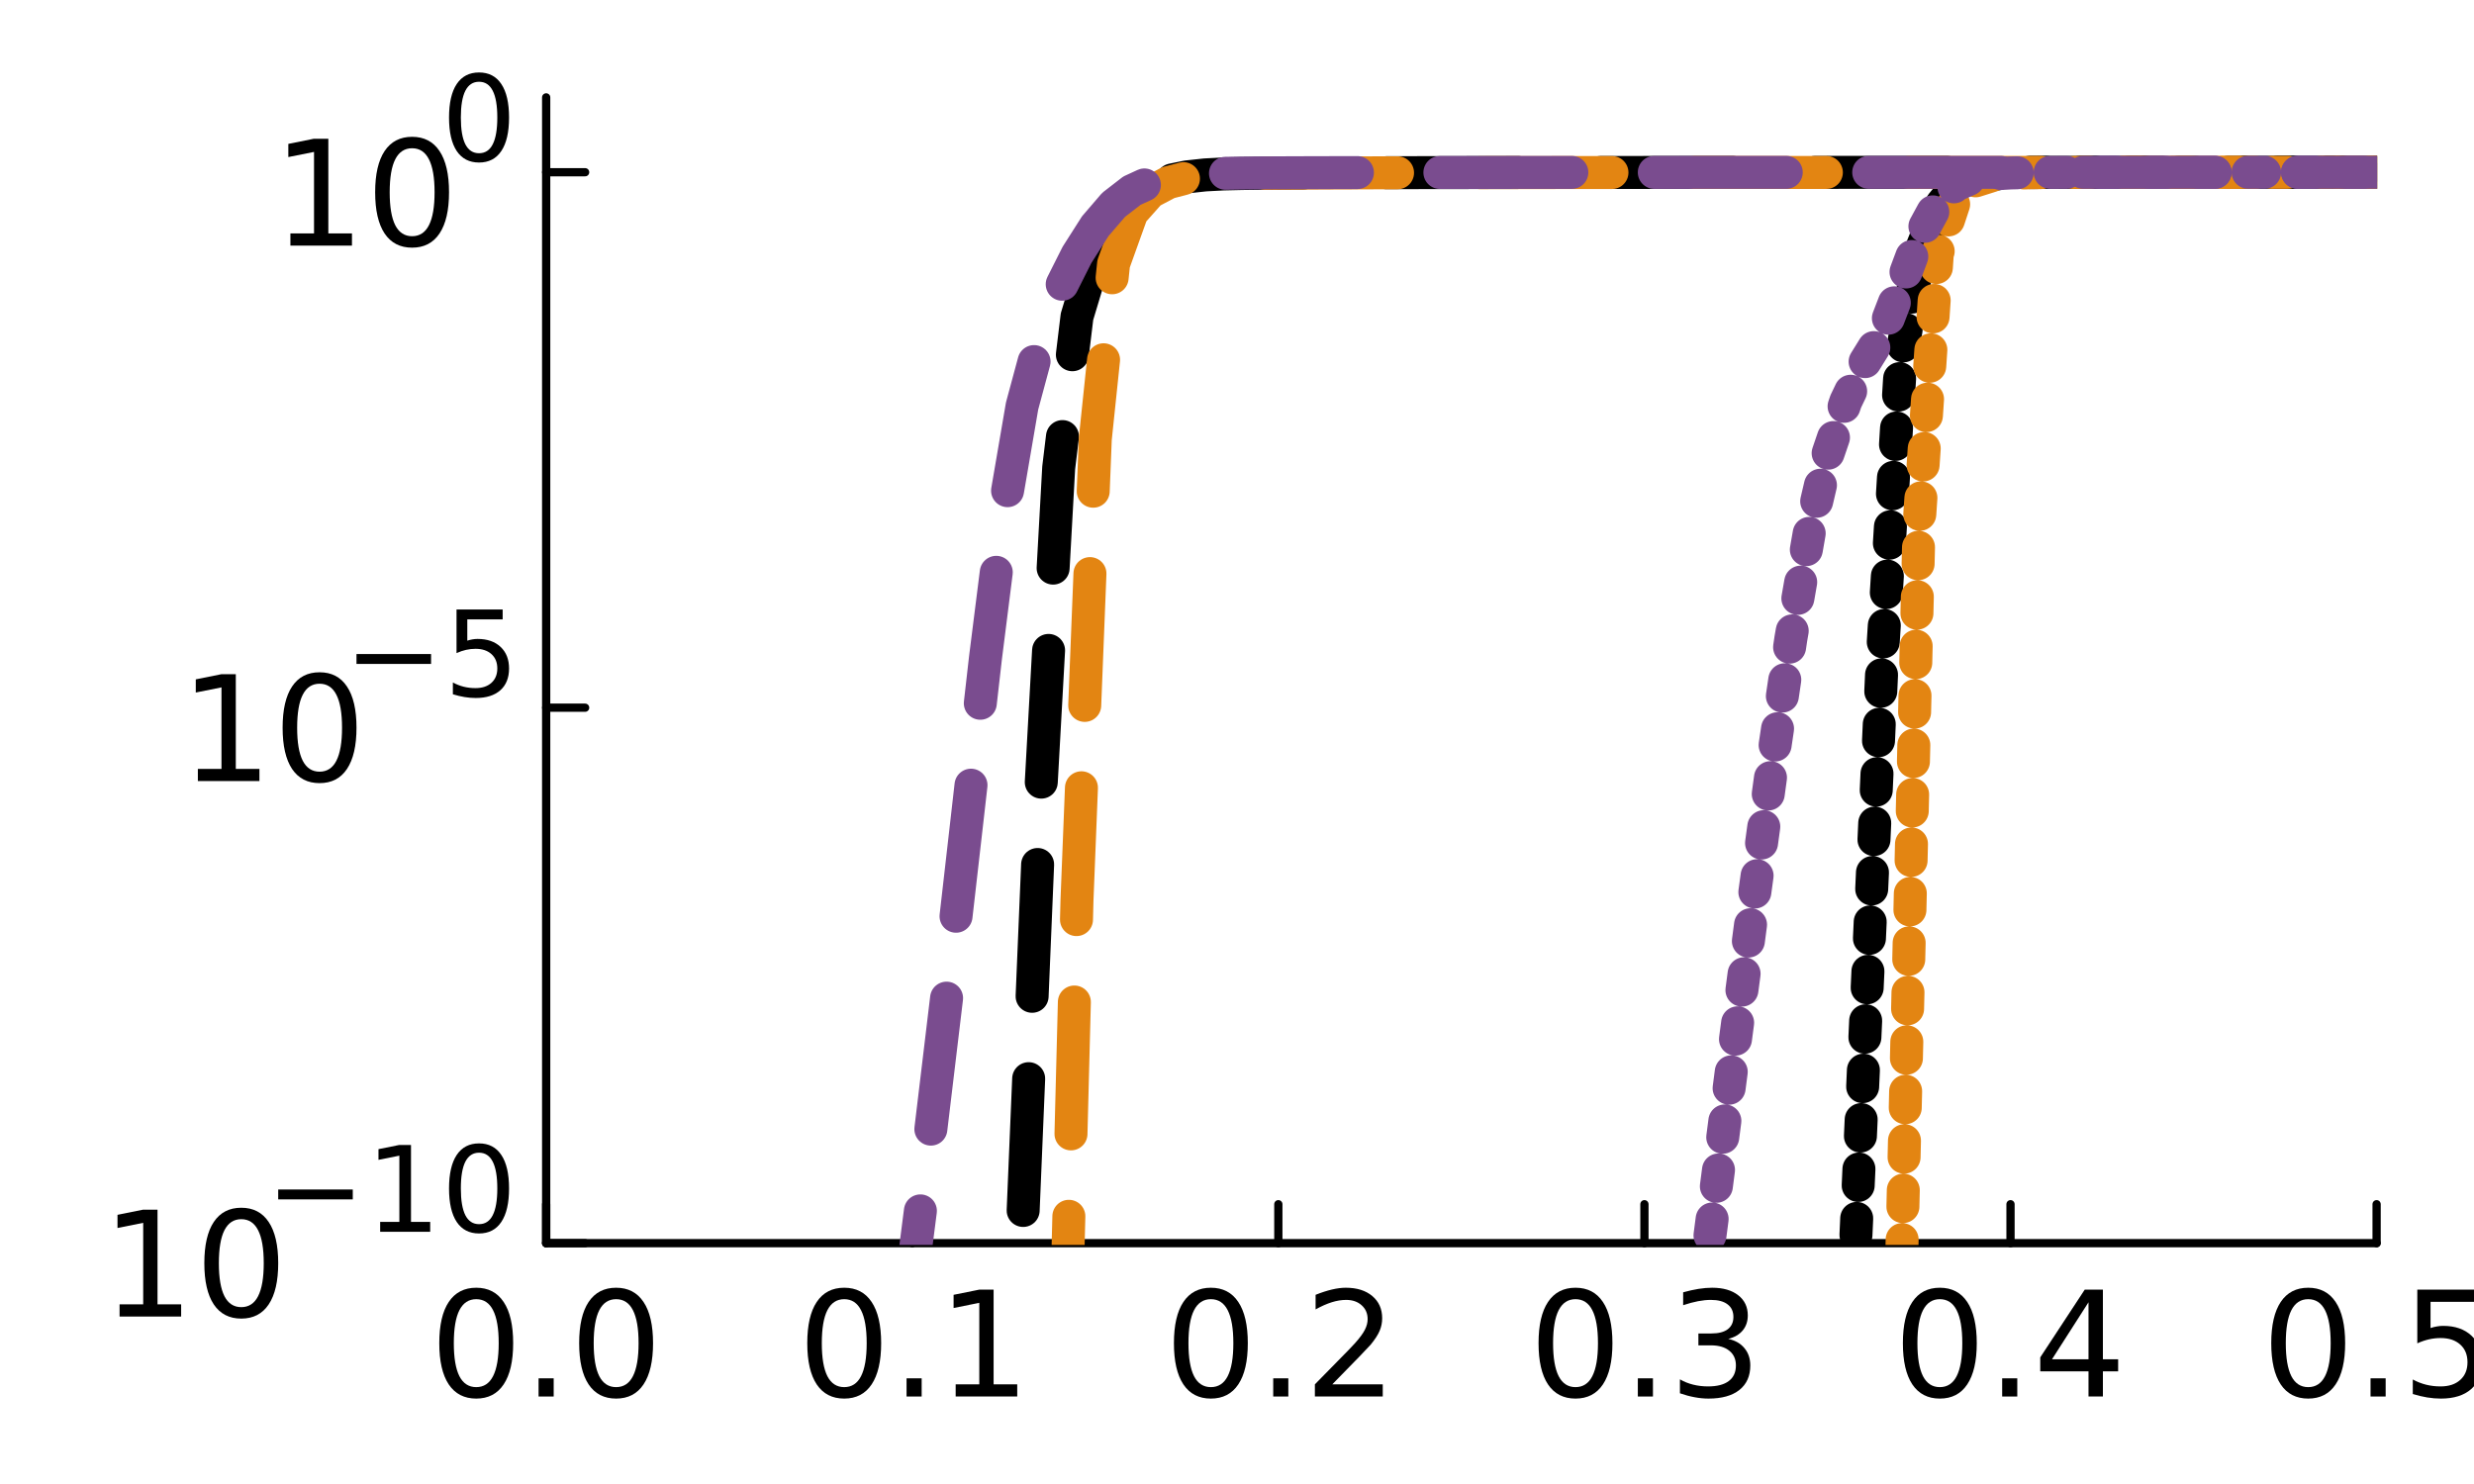 <?xml version="1.0" encoding="utf-8"?>
<svg xmlns="http://www.w3.org/2000/svg" xmlns:xlink="http://www.w3.org/1999/xlink" width="300" height="180" viewBox="0 0 1200 720">
<rect x="0" y="0" width="1200" height="720" fill="#333333" stroke="none"/>
<defs>
  <clipPath id="clip990">
    <rect x="0" y="0" width="1200" height="720"/>
  </clipPath>
</defs>
<path clip-path="url(#clip990)" d="
M0 720 L1200 720 L1200 0 L0 0  Z
  " fill="#ffffff" fill-rule="evenodd" fill-opacity="1"/>
<defs>
  <clipPath id="clip991">
    <rect x="240" y="0" width="841" height="720"/>
  </clipPath>
</defs>
<path clip-path="url(#clip990)" d="
M264.915 603.152 L1152.76 603.152 L1152.76 47.244 L264.915 47.244  Z
  " fill="#ffffff" fill-rule="evenodd" fill-opacity="1"/>
<defs>
  <clipPath id="clip992">
    <rect x="264" y="47" width="889" height="557"/>
  </clipPath>
</defs>
<polyline clip-path="url(#clip990)" style="stroke:#000000; stroke-linecap:round; stroke-linejoin:round; stroke-width:4; stroke-opacity:1; fill:none" points="
  264.915,603.152 1152.76,603.152 
  "/>
<polyline clip-path="url(#clip990)" style="stroke:#000000; stroke-linecap:round; stroke-linejoin:round; stroke-width:4; stroke-opacity:1; fill:none" points="
  264.915,603.152 264.915,584.254 
  "/>
<polyline clip-path="url(#clip990)" style="stroke:#000000; stroke-linecap:round; stroke-linejoin:round; stroke-width:4; stroke-opacity:1; fill:none" points="
  442.483,603.152 442.483,584.254 
  "/>
<polyline clip-path="url(#clip990)" style="stroke:#000000; stroke-linecap:round; stroke-linejoin:round; stroke-width:4; stroke-opacity:1; fill:none" points="
  620.051,603.152 620.051,584.254 
  "/>
<polyline clip-path="url(#clip990)" style="stroke:#000000; stroke-linecap:round; stroke-linejoin:round; stroke-width:4; stroke-opacity:1; fill:none" points="
  797.62,603.152 797.62,584.254 
  "/>
<polyline clip-path="url(#clip990)" style="stroke:#000000; stroke-linecap:round; stroke-linejoin:round; stroke-width:4; stroke-opacity:1; fill:none" points="
  975.188,603.152 975.188,584.254 
  "/>
<polyline clip-path="url(#clip990)" style="stroke:#000000; stroke-linecap:round; stroke-linejoin:round; stroke-width:4; stroke-opacity:1; fill:none" points="
  1152.76,603.152 1152.76,584.254 
  "/>
<path clip-path="url(#clip990)" d="M230.992 630.33 Q225.575 630.33 222.832 635.677 Q220.124 640.99 220.124 651.684 Q220.124 662.344 222.832 667.691 Q225.575 673.003 230.992 673.003 Q236.443 673.003 239.151 667.691 Q241.894 662.344 241.894 651.684 Q241.894 640.99 239.151 635.677 Q236.443 630.33 230.992 630.33 M230.992 624.774 Q239.707 624.774 244.29 631.684 Q248.908 638.559 248.908 651.684 Q248.908 664.774 244.29 671.684 Q239.707 678.559 230.992 678.559 Q222.276 678.559 217.658 671.684 Q213.075 664.774 213.075 651.684 Q213.075 638.559 217.658 631.684 Q222.276 624.774 230.992 624.774 Z" fill="#000000" fill-rule="evenodd" fill-opacity="1" /><path clip-path="url(#clip990)" d="M261.235 668.732 L268.561 668.732 L268.561 677.552 L261.235 677.552 L261.235 668.732 Z" fill="#000000" fill-rule="evenodd" fill-opacity="1" /><path clip-path="url(#clip990)" d="M298.839 630.33 Q293.422 630.33 290.679 635.677 Q287.971 640.99 287.971 651.684 Q287.971 662.344 290.679 667.691 Q293.422 673.003 298.839 673.003 Q304.29 673.003 306.998 667.691 Q309.741 662.344 309.741 651.684 Q309.741 640.99 306.998 635.677 Q304.29 630.33 298.839 630.33 M298.839 624.774 Q307.554 624.774 312.137 631.684 Q316.755 638.559 316.755 651.684 Q316.755 664.774 312.137 671.684 Q307.554 678.559 298.839 678.559 Q290.123 678.559 285.505 671.684 Q280.922 664.774 280.922 651.684 Q280.922 638.559 285.505 631.684 Q290.123 624.774 298.839 624.774 Z" fill="#000000" fill-rule="evenodd" fill-opacity="1" /><path clip-path="url(#clip990)" d="M409.48 630.33 Q404.063 630.33 401.32 635.677 Q398.612 640.99 398.612 651.684 Q398.612 662.344 401.32 667.691 Q404.063 673.003 409.48 673.003 Q414.931 673.003 417.64 667.691 Q420.383 662.344 420.383 651.684 Q420.383 640.99 417.64 635.677 Q414.931 630.33 409.48 630.33 M409.48 624.774 Q418.195 624.774 422.779 631.684 Q427.397 638.559 427.397 651.684 Q427.397 664.774 422.779 671.684 Q418.195 678.559 409.48 678.559 Q400.765 678.559 396.147 671.684 Q391.563 664.774 391.563 651.684 Q391.563 638.559 396.147 631.684 Q400.765 624.774 409.48 624.774 Z" fill="#000000" fill-rule="evenodd" fill-opacity="1" /><path clip-path="url(#clip990)" d="M439.723 668.732 L447.049 668.732 L447.049 677.552 L439.723 677.552 L439.723 668.732 Z" fill="#000000" fill-rule="evenodd" fill-opacity="1" /><path clip-path="url(#clip990)" d="M463.542 671.649 L475 671.649 L475 632.101 L462.535 634.601 L462.535 628.212 L474.931 625.712 L481.945 625.712 L481.945 671.649 L493.403 671.649 L493.403 677.552 L463.542 677.552 L463.542 671.649 Z" fill="#000000" fill-rule="evenodd" fill-opacity="1" /><path clip-path="url(#clip990)" d="M587.326 630.33 Q581.909 630.33 579.166 635.677 Q576.458 640.99 576.458 651.684 Q576.458 662.344 579.166 667.691 Q581.909 673.003 587.326 673.003 Q592.777 673.003 595.486 667.691 Q598.229 662.344 598.229 651.684 Q598.229 640.99 595.486 635.677 Q592.777 630.33 587.326 630.33 M587.326 624.774 Q596.041 624.774 600.624 631.684 Q605.243 638.559 605.243 651.684 Q605.243 664.774 600.624 671.684 Q596.041 678.559 587.326 678.559 Q578.611 678.559 573.993 671.684 Q569.409 664.774 569.409 651.684 Q569.409 638.559 573.993 631.684 Q578.611 624.774 587.326 624.774 Z" fill="#000000" fill-rule="evenodd" fill-opacity="1" /><path clip-path="url(#clip990)" d="M617.569 668.732 L624.895 668.732 L624.895 677.552 L617.569 677.552 L617.569 668.732 Z" fill="#000000" fill-rule="evenodd" fill-opacity="1" /><path clip-path="url(#clip990)" d="M646.215 671.649 L670.694 671.649 L670.694 677.552 L637.777 677.552 L637.777 671.649 Q641.77 667.517 648.645 660.573 Q655.555 653.594 657.326 651.58 Q660.694 647.795 662.013 645.191 Q663.367 642.552 663.367 640.017 Q663.367 635.885 660.451 633.281 Q657.569 630.677 652.916 630.677 Q649.617 630.677 645.937 631.823 Q642.291 632.969 638.124 635.295 L638.124 628.212 Q642.36 626.51 646.041 625.642 Q649.721 624.774 652.777 624.774 Q660.832 624.774 665.624 628.802 Q670.416 632.83 670.416 639.566 Q670.416 642.76 669.2 645.642 Q668.02 648.49 664.86 652.378 Q663.992 653.385 659.339 658.212 Q654.687 663.003 646.215 671.649 Z" fill="#000000" fill-rule="evenodd" fill-opacity="1" /><path clip-path="url(#clip990)" d="M764.182 630.33 Q758.766 630.33 756.023 635.677 Q753.314 640.99 753.314 651.684 Q753.314 662.344 756.023 667.691 Q758.766 673.003 764.182 673.003 Q769.634 673.003 772.342 667.691 Q775.085 662.344 775.085 651.684 Q775.085 640.99 772.342 635.677 Q769.634 630.33 764.182 630.33 M764.182 624.774 Q772.898 624.774 777.481 631.684 Q782.099 638.559 782.099 651.684 Q782.099 664.774 777.481 671.684 Q772.898 678.559 764.182 678.559 Q755.467 678.559 750.849 671.684 Q746.266 664.774 746.266 651.684 Q746.266 638.559 750.849 631.684 Q755.467 624.774 764.182 624.774 Z" fill="#000000" fill-rule="evenodd" fill-opacity="1" /><path clip-path="url(#clip990)" d="M794.425 668.732 L801.752 668.732 L801.752 677.552 L794.425 677.552 L794.425 668.732 Z" fill="#000000" fill-rule="evenodd" fill-opacity="1" /><path clip-path="url(#clip990)" d="M838.279 649.601 Q843.314 650.677 846.126 654.08 Q848.973 657.483 848.973 662.483 Q848.973 670.156 843.696 674.357 Q838.418 678.559 828.696 678.559 Q825.432 678.559 821.96 677.899 Q818.522 677.274 814.842 675.989 L814.842 669.219 Q817.758 670.92 821.231 671.788 Q824.703 672.656 828.487 672.656 Q835.085 672.656 838.522 670.052 Q841.994 667.448 841.994 662.483 Q841.994 657.899 838.765 655.33 Q835.571 652.726 829.842 652.726 L823.8 652.726 L823.8 646.962 L830.119 646.962 Q835.293 646.962 838.036 644.913 Q840.779 642.83 840.779 638.941 Q840.779 634.948 837.932 632.83 Q835.119 630.677 829.842 630.677 Q826.96 630.677 823.661 631.302 Q820.363 631.927 816.404 633.247 L816.404 626.997 Q820.397 625.885 823.869 625.33 Q827.376 624.774 830.467 624.774 Q838.453 624.774 843.105 628.42 Q847.758 632.031 847.758 638.212 Q847.758 642.517 845.293 645.503 Q842.828 648.455 838.279 649.601 Z" fill="#000000" fill-rule="evenodd" fill-opacity="1" /><path clip-path="url(#clip990)" d="M940.9 630.33 Q935.483 630.33 932.74 635.677 Q930.032 640.99 930.032 651.684 Q930.032 662.344 932.74 667.691 Q935.483 673.003 940.9 673.003 Q946.351 673.003 949.059 667.691 Q951.802 662.344 951.802 651.684 Q951.802 640.99 949.059 635.677 Q946.351 630.33 940.9 630.33 M940.9 624.774 Q949.615 624.774 954.198 631.684 Q958.816 638.559 958.816 651.684 Q958.816 664.774 954.198 671.684 Q949.615 678.559 940.9 678.559 Q932.185 678.559 927.566 671.684 Q922.983 664.774 922.983 651.684 Q922.983 638.559 927.566 631.684 Q932.185 624.774 940.9 624.774 Z" fill="#000000" fill-rule="evenodd" fill-opacity="1" /><path clip-path="url(#clip990)" d="M971.143 668.732 L978.469 668.732 L978.469 677.552 L971.143 677.552 L971.143 668.732 Z" fill="#000000" fill-rule="evenodd" fill-opacity="1" /><path clip-path="url(#clip990)" d="M1013.02 631.823 L995.309 659.496 L1013.02 659.496 L1013.02 631.823 M1011.18 625.712 L1020 625.712 L1020 659.496 L1027.39 659.496 L1027.39 665.33 L1020 665.33 L1020 677.552 L1013.02 677.552 L1013.02 665.33 L989.615 665.33 L989.615 658.559 L1011.18 625.712 Z" fill="#000000" fill-rule="evenodd" fill-opacity="1" /><path clip-path="url(#clip990)" d="M1119.58 630.33 Q1114.16 630.33 1111.42 635.677 Q1108.71 640.99 1108.71 651.684 Q1108.71 662.344 1111.42 667.691 Q1114.16 673.003 1119.58 673.003 Q1125.03 673.003 1127.74 667.691 Q1130.48 662.344 1130.48 651.684 Q1130.48 640.99 1127.74 635.677 Q1125.03 630.33 1119.58 630.33 M1119.58 624.774 Q1128.29 624.774 1132.88 631.684 Q1137.5 638.559 1137.5 651.684 Q1137.5 664.774 1132.88 671.684 Q1128.29 678.559 1119.58 678.559 Q1110.86 678.559 1106.25 671.684 Q1101.66 664.774 1101.66 651.684 Q1101.66 638.559 1106.25 631.684 Q1110.86 624.774 1119.58 624.774 Z" fill="#000000" fill-rule="evenodd" fill-opacity="1" /><path clip-path="url(#clip990)" d="M1149.82 668.732 L1157.15 668.732 L1157.15 677.552 L1149.82 677.552 L1149.82 668.732 Z" fill="#000000" fill-rule="evenodd" fill-opacity="1" /><path clip-path="url(#clip990)" d="M1172.5 625.712 L1200.03 625.712 L1200.03 631.615 L1178.92 631.615 L1178.92 644.323 Q1180.45 643.802 1181.97 643.559 Q1183.5 643.281 1185.03 643.281 Q1193.71 643.281 1198.78 648.038 Q1203.85 652.795 1203.85 660.92 Q1203.85 669.288 1198.64 673.941 Q1193.43 678.559 1183.95 678.559 Q1180.69 678.559 1177.29 678.003 Q1173.92 677.448 1170.31 676.337 L1170.31 669.288 Q1173.43 670.989 1176.77 671.823 Q1180.1 672.656 1183.81 672.656 Q1189.82 672.656 1193.33 669.496 Q1196.84 666.337 1196.84 660.92 Q1196.84 655.503 1193.33 652.344 Q1189.82 649.184 1183.81 649.184 Q1181 649.184 1178.19 649.809 Q1175.41 650.434 1172.5 651.753 L1172.5 625.712 Z" fill="#000000" fill-rule="evenodd" fill-opacity="1" /><polyline clip-path="url(#clip990)" style="stroke:#000000; stroke-linecap:round; stroke-linejoin:round; stroke-width:4; stroke-opacity:1; fill:none" points="
  264.915,603.152 264.915,47.244 
  "/>
<polyline clip-path="url(#clip990)" style="stroke:#000000; stroke-linecap:round; stroke-linejoin:round; stroke-width:4; stroke-opacity:1; fill:none" points="
  264.915,603.152 283.813,603.152 
  "/>
<polyline clip-path="url(#clip990)" style="stroke:#000000; stroke-linecap:round; stroke-linejoin:round; stroke-width:4; stroke-opacity:1; fill:none" points="
  264.915,343.357 283.813,343.357 
  "/>
<polyline clip-path="url(#clip990)" style="stroke:#000000; stroke-linecap:round; stroke-linejoin:round; stroke-width:4; stroke-opacity:1; fill:none" points="
  264.915,83.562 283.813,83.562 
  "/>
<path clip-path="url(#clip990)" d="M57.999 632.841 L69.457 632.841 L69.457 593.292 L56.992 595.792 L56.992 589.403 L69.388 586.903 L76.402 586.903 L76.402 632.841 L87.86 632.841 L87.86 638.743 L57.999 638.743 L57.999 632.841 Z" fill="#000000" fill-rule="evenodd" fill-opacity="1" /><path clip-path="url(#clip990)" d="M117.027 591.521 Q111.61 591.521 108.867 596.868 Q106.159 602.181 106.159 612.875 Q106.159 623.535 108.867 628.882 Q111.61 634.195 117.027 634.195 Q122.478 634.195 125.186 628.882 Q127.929 623.535 127.929 612.875 Q127.929 602.181 125.186 596.868 Q122.478 591.521 117.027 591.521 M117.027 585.966 Q125.742 585.966 130.325 592.875 Q134.943 599.75 134.943 612.875 Q134.943 625.966 130.325 632.875 Q125.742 639.75 117.027 639.75 Q108.311 639.75 103.693 632.875 Q99.11 625.966 99.11 612.875 Q99.11 599.75 103.693 592.875 Q108.311 585.966 117.027 585.966 Z" fill="#000000" fill-rule="evenodd" fill-opacity="1" /><path clip-path="url(#clip990)" d="M134.943 577.118 L171.11 577.118 L171.11 581.914 L134.943 581.914 L134.943 577.118 Z" fill="#000000" fill-rule="evenodd" fill-opacity="1" /><path clip-path="url(#clip990)" d="M184.398 592.832 L193.708 592.832 L193.708 560.699 L183.58 562.73 L183.58 557.539 L193.652 555.508 L199.35 555.508 L199.35 592.832 L208.66 592.832 L208.66 597.628 L184.398 597.628 L184.398 592.832 Z" fill="#000000" fill-rule="evenodd" fill-opacity="1" /><path clip-path="url(#clip990)" d="M232.358 559.26 Q227.957 559.26 225.728 563.604 Q223.528 567.921 223.528 576.61 Q223.528 585.271 225.728 589.616 Q227.957 593.932 232.358 593.932 Q236.787 593.932 238.988 589.616 Q241.216 585.271 241.216 576.61 Q241.216 567.921 238.988 563.604 Q236.787 559.26 232.358 559.26 M232.358 554.746 Q239.439 554.746 243.163 560.36 Q246.915 565.946 246.915 576.61 Q246.915 587.246 243.163 592.86 Q239.439 598.446 232.358 598.446 Q225.277 598.446 221.525 592.86 Q217.801 587.246 217.801 576.61 Q217.801 565.946 221.525 560.36 Q225.277 554.746 232.358 554.746 Z" fill="#000000" fill-rule="evenodd" fill-opacity="1" /><path clip-path="url(#clip990)" d="M95.972 373.046 L107.43 373.046 L107.43 333.497 L94.965 335.997 L94.965 329.608 L107.361 327.108 L114.375 327.108 L114.375 373.046 L125.833 373.046 L125.833 378.948 L95.972 378.948 L95.972 373.046 Z" fill="#000000" fill-rule="evenodd" fill-opacity="1" /><path clip-path="url(#clip990)" d="M154.999 331.726 Q149.583 331.726 146.84 337.073 Q144.131 342.386 144.131 353.08 Q144.131 363.74 146.84 369.087 Q149.583 374.4 154.999 374.4 Q160.451 374.4 163.159 369.087 Q165.902 363.74 165.902 353.08 Q165.902 342.386 163.159 337.073 Q160.451 331.726 154.999 331.726 M154.999 326.171 Q163.715 326.171 168.298 333.08 Q172.916 339.955 172.916 353.08 Q172.916 366.171 168.298 373.08 Q163.715 379.955 154.999 379.955 Q146.284 379.955 141.666 373.08 Q137.083 366.171 137.083 353.08 Q137.083 339.955 141.666 333.08 Q146.284 326.171 154.999 326.171 Z" fill="#000000" fill-rule="evenodd" fill-opacity="1" /><path clip-path="url(#clip990)" d="M172.916 317.323 L209.083 317.323 L209.083 322.119 L172.916 322.119 L172.916 317.323 Z" fill="#000000" fill-rule="evenodd" fill-opacity="1" /><path clip-path="url(#clip990)" d="M221.44 295.713 L243.812 295.713 L243.812 300.509 L226.659 300.509 L226.659 310.834 Q227.9 310.411 229.142 310.213 Q230.383 309.988 231.624 309.988 Q238.677 309.988 242.796 313.853 Q246.915 317.718 246.915 324.319 Q246.915 331.118 242.683 334.899 Q238.452 338.651 230.75 338.651 Q228.098 338.651 225.333 338.199 Q222.597 337.748 219.663 336.845 L219.663 331.118 Q222.202 332.501 224.91 333.178 Q227.618 333.855 230.637 333.855 Q235.518 333.855 238.367 331.288 Q241.216 328.72 241.216 324.319 Q241.216 319.918 238.367 317.351 Q235.518 314.784 230.637 314.784 Q228.352 314.784 226.067 315.292 Q223.81 315.799 221.44 316.871 L221.44 295.713 Z" fill="#000000" fill-rule="evenodd" fill-opacity="1" /><path clip-path="url(#clip990)" d="M140.857 113.251 L152.315 113.251 L152.315 73.702 L139.85 76.202 L139.85 69.813 L152.246 67.313 L159.259 67.313 L159.259 113.251 L170.718 113.251 L170.718 119.153 L140.857 119.153 L140.857 113.251 Z" fill="#000000" fill-rule="evenodd" fill-opacity="1" /><path clip-path="url(#clip990)" d="M199.884 71.931 Q194.468 71.931 191.724 77.278 Q189.016 82.591 189.016 93.285 Q189.016 103.945 191.724 109.292 Q194.468 114.605 199.884 114.605 Q205.336 114.605 208.044 109.292 Q210.787 103.945 210.787 93.285 Q210.787 82.591 208.044 77.278 Q205.336 71.931 199.884 71.931 M199.884 66.376 Q208.599 66.376 213.183 73.285 Q217.801 80.16 217.801 93.285 Q217.801 106.376 213.183 113.285 Q208.599 120.16 199.884 120.16 Q191.169 120.16 186.551 113.285 Q181.968 106.376 181.968 93.285 Q181.968 80.16 186.551 73.285 Q191.169 66.376 199.884 66.376 Z" fill="#000000" fill-rule="evenodd" fill-opacity="1" /><path clip-path="url(#clip990)" d="M232.358 39.67 Q227.957 39.67 225.728 44.014 Q223.528 48.331 223.528 57.02 Q223.528 65.681 225.728 70.026 Q227.957 74.342 232.358 74.342 Q236.787 74.342 238.988 70.026 Q241.216 65.681 241.216 57.02 Q241.216 48.331 238.988 44.014 Q236.787 39.67 232.358 39.67 M232.358 35.156 Q239.439 35.156 243.163 40.77 Q246.915 46.356 246.915 57.02 Q246.915 67.656 243.163 73.27 Q239.439 78.856 232.358 78.856 Q225.277 78.856 221.525 73.27 Q217.801 67.656 217.801 57.02 Q217.801 46.356 221.525 40.77 Q225.277 35.156 232.358 35.156 Z" fill="#000000" fill-rule="evenodd" fill-opacity="1" /><polyline clip-path="url(#clip992)" style="stroke:#000000; stroke-linecap:round; stroke-linejoin:round; stroke-width:16; stroke-opacity:1; fill:none" stroke-dasharray="8, 16" points="
  264.915,4063.71 273.794,4047.07 282.672,4031.55 291.55,4016.92 300.429,4003.01 309.307,3989.67 318.186,3976.75 327.064,3964.15 335.942,3951.76 344.821,3939.5 
  353.699,3927.29 362.578,3915.08 371.456,3902.8 380.334,3890.42 389.213,3877.88 398.091,3865.15 406.97,3852.19 415.848,3838.97 424.726,3825.46 433.605,3811.63 
  442.483,3797.45 451.362,3782.89 460.24,3767.93 469.119,3752.52 477.997,3736.65 486.875,3720.29 495.754,3703.39 504.632,3685.93 513.511,3667.88 522.389,3649.18 
  531.267,3629.81 540.146,3609.72 549.024,3588.86 557.903,3567.18 566.781,3544.64 575.659,3521.16 584.538,3496.7 593.416,3471.18 602.295,3444.53 611.173,3416.68 
  620.051,3387.52 628.93,3356.98 637.808,3324.95 646.687,3291.31 655.565,3255.96 664.443,3218.74 673.322,3179.52 682.2,3138.15 691.079,3094.44 699.957,3048.22 
  708.836,2999.26 717.714,2947.34 726.592,2892.22 735.471,2833.63 744.349,2771.25 753.228,2704.77 762.106,2633.82 770.984,2558.02 779.863,2476.93 788.741,2390.09 
  797.62,2297 806.498,2197.11 815.376,2089.86 824.255,1974.63 833.133,1850.8 842.012,1717.77 850.89,1574.94 859.768,1421.87 868.647,1258.26 877.525,1084.2 
  886.404,900.375 895.282,708.484 904.16,511.968 913.039,318.415 921.917,175.191 930.796,123.782 939.674,101.635 948.553,90.861 957.431,86.3 966.309,84.582 
  975.188,83.96 984.066,83.731 992.945,83.657 1001.82,83.631 1010.7,83.617 1019.58,83.608 1028.46,83.601 1037.34,83.597 1046.22,83.593 1055.09,83.591 
  1063.97,83.589 1072.85,83.588 1081.73,83.587 1090.61,83.587 1099.49,83.587 1108.36,83.586 1117.24,83.586 1126.12,83.586 1135,83.586 1143.88,83.586 
  1152.76,83.585 1161.63,83.585 1170.51,83.585 1179.39,83.585 1188.27,83.585 1197.15,83.585 1206.03,83.584 1214.9,83.584 1223.78,83.584 1232.66,83.584 
  1241.54,83.584 1250.42,83.584 1259.3,83.584 1268.18,83.584 1277.05,83.584 1285.93,83.584 1294.81,83.584 1303.69,83.584 1312.57,83.584 1321.45,83.584 
  1330.32,83.584 1339.2,83.584 1348.08,83.584 1356.96,83.584 1365.84,83.584 1374.72,83.584 1383.59,83.584 1392.47,83.584 1401.35,83.584 1410.23,83.584 
  1419.11,83.584 1427.99,83.584 1436.86,83.584 1445.74,83.584 1454.62,83.584 1463.5,83.584 1472.38,83.584 1481.26,83.584 1490.14,83.584 1499.01,83.584 
  1507.89,83.584 1516.77,83.584 1525.65,83.584 1534.53,83.584 1543.41,83.584 1552.28,83.584 1561.16,83.584 1570.04,83.584 1578.92,83.584 1587.8,83.584 
  1596.68,83.584 1605.55,83.584 1614.43,83.584 1623.31,83.584 1632.19,83.584 1641.07,83.584 1649.95,83.584 1658.83,83.584 1667.7,83.584 1676.58,83.584 
  1685.46,83.584 1694.34,83.584 1703.22,83.584 1712.1,83.584 1720.97,83.584 1729.85,83.584 1738.73,83.584 1747.61,83.584 1756.49,83.584 1765.37,83.584 
  1774.24,83.584 1783.12,83.584 1792,83.584 1800.88,83.584 1809.76,83.584 1818.64,83.584 1827.51,83.584 1836.39,83.584 1845.27,83.584 1854.15,83.584 
  1863.03,83.584 1871.91,83.584 1880.79,83.584 1889.66,83.584 1898.54,83.584 1907.42,83.584 1916.3,83.584 1925.18,83.584 1934.06,83.584 1942.93,83.584 
  1951.81,83.584 1960.69,83.584 1969.57,83.584 1978.45,83.584 1987.33,83.584 1996.2,83.584 2005.08,83.584 2013.96,83.584 2022.84,83.584 2031.72,83.584 
  2040.6,83.584 
  "/>
<polyline clip-path="url(#clip992)" style="stroke:#000000; stroke-linecap:round; stroke-linejoin:round; stroke-width:16; stroke-opacity:1; fill:none" stroke-dasharray="64, 40" points="
  264.915,3068.66 273.794,3032.5 282.672,2994.67 291.55,2955.03 300.429,2913.42 309.307,2869.64 318.186,2823.49 327.064,2774.73 335.942,2723.1 344.821,2668.29 
  353.699,2609.97 362.578,2547.74 371.456,2481.16 380.334,2409.7 389.213,2332.78 398.091,2249.7 406.97,2159.65 415.848,2061.69 424.726,1954.7 433.605,1837.36 
  442.483,1708.11 451.362,1565.18 460.24,1406.58 469.119,1230.37 477.997,1035.34 486.875,822.698 495.754,599.849 504.632,387.336 513.511,226.964 522.389,153.621 
  531.267,124.147 540.146,107.557 549.024,97.25 557.903,91.101 566.781,87.664 575.659,85.827 584.538,84.86 593.416,84.394 602.295,84.19 611.173,84.072 
  620.051,83.992 628.93,83.935 637.808,83.891 646.687,83.857 655.565,83.829 664.443,83.806 673.322,83.786 682.2,83.77 691.079,83.755 699.957,83.742 
  708.836,83.731 717.714,83.721 726.592,83.712 735.471,83.704 744.349,83.697 753.228,83.69 762.106,83.684 770.984,83.678 779.863,83.673 788.741,83.668 
  797.62,83.664 806.498,83.66 815.376,83.656 824.255,83.652 833.133,83.649 842.012,83.645 850.89,83.642 859.768,83.64 868.647,83.637 877.525,83.634 
  886.404,83.632 895.282,83.63 904.16,83.628 913.039,83.626 921.917,83.624 930.796,83.622 939.674,83.62 948.553,83.618 957.431,83.617 966.309,83.615 
  975.188,83.614 984.066,83.612 992.945,83.611 1001.82,83.609 1010.7,83.608 1019.58,83.607 1028.46,83.606 1037.34,83.605 1046.22,83.603 1055.09,83.602 
  1063.97,83.601 1072.85,83.6 1081.73,83.599 1090.61,83.598 1099.49,83.597 1108.36,83.597 1117.24,83.596 1126.12,83.595 1135,83.594 1143.88,83.593 
  1152.76,83.593 1161.63,83.592 1170.51,83.591 1179.39,83.591 1188.27,83.59 1197.15,83.589 1206.03,83.589 1214.9,83.588 1223.78,83.587 1232.66,83.587 
  1241.54,83.586 1250.42,83.586 1259.3,83.585 1268.18,83.585 1277.05,83.584 1285.93,83.584 1294.81,83.584 1303.69,83.584 1312.57,83.584 1321.45,83.584 
  1330.32,83.584 1339.2,83.584 1348.08,83.584 1356.96,83.584 1365.84,83.584 1374.72,83.584 1383.59,83.584 1392.47,83.584 1401.35,83.584 1410.23,83.584 
  1419.11,83.584 1427.99,83.584 1436.86,83.584 1445.74,83.584 1454.62,83.584 1463.5,83.584 1472.38,83.584 1481.26,83.584 1490.14,83.584 1499.01,83.584 
  1507.89,83.584 1516.77,83.584 1525.65,83.584 1534.53,83.584 1543.41,83.584 1552.28,83.584 1561.16,83.584 1570.04,83.584 1578.92,83.584 1587.8,83.584 
  1596.68,83.584 1605.55,83.584 1614.43,83.584 1623.31,83.584 1632.19,83.584 1641.07,83.584 1649.95,83.584 1658.83,83.584 1667.7,83.584 1676.58,83.584 
  1685.46,83.584 1694.34,83.584 1703.22,83.584 1712.1,83.584 1720.97,83.584 1729.85,83.584 1738.73,83.584 1747.61,83.584 1756.49,83.584 1765.37,83.584 
  1774.24,83.584 1783.12,83.584 1792,83.584 1800.88,83.584 1809.76,83.584 1818.64,83.584 1827.51,83.584 1836.39,83.584 1845.27,83.584 1854.15,83.584 
  1863.03,83.584 1871.91,83.584 1880.79,83.584 1889.66,83.584 1898.54,83.584 1907.42,83.584 1916.3,83.584 1925.18,83.584 1934.06,83.584 1942.93,83.584 
  1951.81,83.584 1960.69,83.584 1969.57,83.584 1978.45,83.584 1987.33,83.584 1996.2,83.584 2005.08,83.584 2013.96,83.584 2022.84,83.584 2031.72,83.584 
  2040.6,83.584 
  "/>
<polyline clip-path="url(#clip992)" style="stroke:#e38512; stroke-linecap:round; stroke-linejoin:round; stroke-width:16; stroke-opacity:1; fill:none" stroke-dasharray="8, 16" points="
  264.915,7367.54 273.794,7347.3 282.672,7328.08 291.55,7309.67 300.429,7291.89 309.307,7274.57 318.186,7257.58 327.064,7240.79 335.942,7224.11 344.821,7207.44 
  353.699,7190.7 362.578,7173.83 371.456,7156.77 380.334,7139.46 389.213,7121.85 398.091,7103.9 406.97,7085.57 415.848,7066.82 424.726,7047.6 433.605,7027.89 
  442.483,7007.63 451.362,6986.8 460.24,6965.35 469.119,6943.25 477.997,6920.46 486.875,6896.92 495.754,6872.6 504.632,6847.45 513.511,6821.42 522.389,6794.45 
  531.267,6766.48 540.146,6737.46 549.024,6707.32 557.903,6675.98 566.781,6643.37 575.659,6609.4 584.538,6573.99 593.416,6537.03 602.295,6498.42 611.173,6458.05 
  620.051,6415.78 628.93,6371.49 637.808,6325.01 646.687,6276.18 655.565,6224.83 664.443,6170.75 673.322,6113.72 682.2,6053.51 691.079,5989.85 699.957,5922.45 
  708.836,5850.98 717.714,5775.08 726.592,5694.36 735.471,5608.37 744.349,5516.61 753.228,5418.53 762.106,5313.51 770.984,5200.84 779.863,5079.75 788.741,4949.34 
  797.62,4808.62 806.498,4656.42 815.376,4491.44 824.255,4312.19 833.133,4116.94 842.012,3903.7 850.89,3670.13 859.768,3413.53 868.647,3130.66 877.525,2817.66 
  886.404,2469.81 895.282,2081.15 904.16,1643.97 913.039,1149 921.917,631.072 930.796,255.31 939.674,123.2 948.553,96.213 957.431,87.998 966.309,85.183 
  975.188,84.193 984.066,83.832 992.945,83.715 1001.82,83.674 1010.7,83.651 1019.58,83.637 1028.46,83.627 1037.34,83.62 1046.22,83.615 1055.09,83.611 
  1063.97,83.608 1072.85,83.606 1081.73,83.605 1090.61,83.603 1099.49,83.602 1108.36,83.601 1117.24,83.6 1126.12,83.6 1135,83.599 1143.88,83.598 
  1152.76,83.598 1161.63,83.597 1170.51,83.596 1179.39,83.596 1188.27,83.596 1197.15,83.595 1206.03,83.595 1214.9,83.594 1223.78,83.594 1232.66,83.594 
  1241.54,83.593 1250.42,83.593 1259.3,83.592 1268.18,83.592 1277.05,83.591 1285.93,83.591 1294.81,83.591 1303.69,83.591 1312.57,83.591 1321.45,83.59 
  1330.32,83.59 1339.2,83.59 1348.08,83.59 1356.96,83.59 1365.84,83.589 1374.72,83.589 1383.59,83.589 1392.47,83.589 1401.35,83.589 1410.23,83.588 
  1419.11,83.588 1427.99,83.588 1436.86,83.588 1445.74,83.588 1454.62,83.588 1463.5,83.587 1472.38,83.587 1481.26,83.587 1490.14,83.587 1499.01,83.587 
  1507.89,83.586 1516.77,83.586 1525.65,83.586 1534.53,83.586 1543.41,83.586 1552.28,83.585 1561.16,83.585 1570.04,83.585 1578.92,83.585 1587.8,83.585 
  1596.68,83.585 1605.55,83.584 1614.43,83.584 1623.31,83.584 1632.19,83.584 1641.07,83.584 1649.95,83.584 1658.83,83.584 1667.7,83.584 1676.58,83.584 
  1685.46,83.584 1694.34,83.584 1703.22,83.584 1712.1,83.584 1720.97,83.584 1729.85,83.584 1738.73,83.584 1747.61,83.584 1756.49,83.584 1765.37,83.584 
  1774.24,83.584 1783.12,83.584 1792,83.584 1800.88,83.584 1809.76,83.584 1818.64,83.584 1827.51,83.584 1836.39,83.584 1845.27,83.584 1854.15,83.584 
  1863.03,83.584 1871.91,83.584 1880.79,83.584 1889.66,83.584 1898.54,83.584 1907.42,83.584 1916.3,83.584 1925.18,83.584 1934.06,83.584 1942.93,83.584 
  1951.81,83.584 1960.69,83.584 1969.57,83.584 1978.45,83.584 1987.33,83.584 1996.2,83.584 2005.08,83.584 2013.96,83.584 2022.84,83.584 2031.72,83.584 
  2040.6,83.584 
  "/>
<polyline clip-path="url(#clip992)" style="stroke:#e38512; stroke-linecap:round; stroke-linejoin:round; stroke-width:16; stroke-opacity:1; fill:none" stroke-dasharray="64, 40" points="
  264.915,5844.89 273.794,5787.55 282.672,5727.37 291.55,5664.11 300.429,5597.49 309.307,5527.18 318.186,5452.84 327.064,5374.06 335.942,5290.39 344.821,5201.31 
  353.699,5106.24 362.578,5004.48 371.456,4895.26 380.334,4777.68 389.213,4650.68 398.091,4513.01 406.97,4363.22 415.848,4199.58 424.726,4020.02 433.605,3822.04 
  442.483,3602.68 451.362,3358.39 460.24,3085.04 469.119,2778.14 477.997,2433.59 486.875,2049.7 495.754,1631.45 504.632,1196.94 513.511,782.06 522.389,436.714 
  531.267,212.933 540.146,127.966 549.024,103.244 557.903,93.251 566.781,88.56 575.659,86.254 584.538,85.089 593.416,84.54 602.295,84.302 611.173,84.165 
  620.051,84.073 628.93,84.008 637.808,83.958 646.687,83.919 655.565,83.887 664.443,83.86 673.322,83.838 682.2,83.819 691.079,83.802 699.957,83.788 
  708.836,83.775 717.714,83.764 726.592,83.754 735.471,83.745 744.349,83.736 753.228,83.729 762.106,83.722 770.984,83.716 779.863,83.71 788.741,83.704 
  797.62,83.699 806.498,83.695 815.376,83.69 824.255,83.686 833.133,83.682 842.012,83.679 850.89,83.675 859.768,83.672 868.647,83.669 877.525,83.666 
  886.404,83.664 895.282,83.661 904.16,83.659 913.039,83.656 921.917,83.654 930.796,83.652 939.674,83.65 948.553,83.648 957.431,83.646 966.309,83.645 
  975.188,83.643 984.066,83.641 992.945,83.64 1001.82,83.638 1010.7,83.637 1019.58,83.635 1028.46,83.634 1037.34,83.633 1046.22,83.632 1055.09,83.63 
  1063.97,83.629 1072.85,83.628 1081.73,83.627 1090.61,83.626 1099.49,83.625 1108.36,83.624 1117.24,83.623 1126.12,83.622 1135,83.621 1143.88,83.62 
  1152.76,83.62 1161.63,83.619 1170.51,83.618 1179.39,83.617 1188.27,83.616 1197.15,83.616 1206.03,83.615 1214.9,83.614 1223.78,83.614 1232.66,83.613 
  1241.54,83.612 1250.42,83.612 1259.3,83.611 1268.18,83.61 1277.05,83.61 1285.93,83.609 1294.81,83.609 1303.69,83.608 1312.57,83.608 1321.45,83.607 
  1330.32,83.607 1339.2,83.606 1348.08,83.606 1356.96,83.605 1365.84,83.605 1374.72,83.604 1383.59,83.604 1392.47,83.603 1401.35,83.603 1410.23,83.603 
  1419.11,83.602 1427.99,83.602 1436.86,83.601 1445.74,83.601 1454.62,83.601 1463.5,83.6 1472.38,83.6 1481.26,83.6 1490.14,83.599 1499.01,83.599 
  1507.89,83.598 1516.77,83.598 1525.65,83.598 1534.53,83.597 1543.41,83.597 1552.28,83.597 1561.16,83.597 1570.04,83.596 1578.92,83.596 1587.8,83.596 
  1596.68,83.595 1605.55,83.595 1614.43,83.595 1623.31,83.594 1632.19,83.594 1641.07,83.594 1649.95,83.594 1658.83,83.594 1667.7,83.593 1676.58,83.593 
  1685.46,83.593 1694.34,83.593 1703.22,83.592 1712.1,83.592 1720.97,83.592 1729.85,83.592 1738.73,83.591 1747.61,83.591 1756.49,83.591 1765.37,83.591 
  1774.24,83.591 1783.12,83.59 1792,83.59 1800.88,83.59 1809.76,83.59 1818.64,83.59 1827.51,83.589 1836.39,83.589 1845.27,83.589 1854.15,83.589 
  1863.03,83.589 1871.91,83.588 1880.79,83.588 1889.66,83.588 1898.54,83.588 1907.42,83.588 1916.3,83.588 1925.18,83.587 1934.06,83.587 1942.93,83.587 
  1951.81,83.587 1960.69,83.587 1969.57,83.587 1978.45,83.586 1987.33,83.586 1996.2,83.586 2005.08,83.586 2013.96,83.586 2022.84,83.586 2031.72,83.585 
  2040.6,83.585 
  "/>
<polyline clip-path="url(#clip992)" style="stroke:#7a4c8f; stroke-linecap:round; stroke-linejoin:round; stroke-width:16; stroke-opacity:1; fill:none" stroke-dasharray="8, 16" points="
  264.915,2011.33 273.794,1997.27 282.672,1984.38 291.55,1972.46 300.429,1961.32 309.307,1950.83 318.186,1940.84 327.064,1931.24 335.942,1921.94 344.821,1912.85 
  353.699,1903.9 362.578,1895.04 371.456,1886.22 380.334,1877.38 389.213,1868.5 398.091,1859.54 406.97,1850.46 415.848,1841.25 424.726,1831.87 433.605,1822.3 
  442.483,1812.52 451.362,1802.51 460.24,1792.24 469.119,1781.7 477.997,1770.86 486.875,1759.71 495.754,1748.21 504.632,1736.34 513.511,1724.09 522.389,1711.42 
  531.267,1698.31 540.146,1684.73 549.024,1670.65 557.903,1656.03 566.781,1640.84 575.659,1625.04 584.538,1608.59 593.416,1591.45 602.295,1573.56 611.173,1554.88 
  620.051,1535.36 628.93,1514.92 637.808,1493.51 646.687,1471.05 655.565,1447.47 664.443,1422.69 673.322,1396.62 682.2,1369.16 691.079,1340.21 699.957,1309.66 
  708.836,1277.39 717.714,1243.28 726.592,1207.19 735.471,1168.98 744.349,1128.51 753.228,1085.62 762.106,1040.15 770.984,991.962 779.863,940.897 788.741,886.826 
  797.62,829.642 806.498,769.282 815.376,705.753 824.255,639.166 833.133,570.815 842.012,502.444 850.89,434.949 859.768,369.939 868.647,309.853 877.525,258.826 
  886.404,220.829 895.282,194.747 904.16,176.264 913.039,161.957 921.917,138.874 930.796,115.101 939.674,98.779 948.553,89.832 957.431,85.927 966.309,84.444 
  975.188,83.906 984.066,83.709 992.945,83.645 1001.82,83.623 1010.7,83.611 1019.58,83.603 1028.46,83.598 1037.34,83.594 1046.22,83.591 1055.09,83.589 
  1063.97,83.587 1072.85,83.586 1081.73,83.586 1090.61,83.586 1099.49,83.586 1108.36,83.585 1117.24,83.585 1126.12,83.585 1135,83.585 1143.88,83.585 
  1152.76,83.585 1161.63,83.584 1170.51,83.584 1179.39,83.584 1188.27,83.584 1197.15,83.584 1206.03,83.584 1214.9,83.584 1223.78,83.584 1232.66,83.584 
  1241.54,83.584 1250.42,83.584 1259.3,83.584 1268.18,83.584 1277.05,83.584 1285.93,83.584 1294.81,83.584 1303.69,83.584 1312.57,83.584 1321.45,83.584 
  1330.32,83.584 1339.2,83.584 1348.08,83.584 1356.96,83.584 1365.84,83.584 1374.72,83.584 1383.59,83.584 1392.47,83.584 1401.35,83.584 1410.23,83.584 
  1419.11,83.584 1427.99,83.584 1436.86,83.584 1445.74,83.584 1454.62,83.584 1463.5,83.584 1472.38,83.584 1481.26,83.584 1490.14,83.584 1499.01,83.584 
  1507.89,83.584 1516.77,83.584 1525.65,83.584 1534.53,83.584 1543.41,83.584 1552.28,83.584 1561.16,83.584 1570.04,83.584 1578.92,83.584 1587.8,83.584 
  1596.68,83.584 1605.55,83.584 1614.43,83.584 1623.31,83.584 1632.19,83.584 1641.07,83.584 1649.95,83.584 1658.83,83.584 1667.7,83.584 1676.58,83.584 
  1685.46,83.584 1694.34,83.584 1703.22,83.584 1712.1,83.584 1720.97,83.584 1729.85,83.584 1738.73,83.584 1747.61,83.584 1756.49,83.584 1765.37,83.584 
  1774.24,83.584 1783.12,83.584 1792,83.584 1800.88,83.584 1809.76,83.584 1818.64,83.584 1827.51,83.584 1836.39,83.584 1845.27,83.584 1854.15,83.584 
  1863.03,83.584 1871.91,83.584 1880.79,83.584 1889.66,83.584 1898.54,83.584 1907.42,83.584 1916.3,83.584 1925.18,83.584 1934.06,83.584 1942.93,83.584 
  1951.81,83.584 1960.69,83.584 1969.57,83.584 1978.45,83.584 1987.33,83.584 1996.2,83.584 2005.08,83.584 2013.96,83.584 2022.84,83.584 2031.72,83.584 
  2040.6,83.584 
  "/>
<polyline clip-path="url(#clip992)" style="stroke:#7a4c8f; stroke-linecap:round; stroke-linejoin:round; stroke-width:16; stroke-opacity:1; fill:none" stroke-dasharray="64, 40" points="
  264.915,1355.91 273.794,1334.39 282.672,1312.04 291.55,1288.78 300.429,1264.53 309.307,1239.2 318.186,1212.68 327.064,1184.85 335.942,1155.6 344.821,1124.76 
  353.699,1092.19 362.578,1057.7 371.456,1021.1 380.334,982.139 389.213,940.577 398.091,896.126 406.97,848.464 415.848,797.238 424.726,742.061 433.605,682.533 
  442.483,618.281 451.362,549.064 460.24,475.022 469.119,397.265 477.997,319.192 486.875,248.8 495.754,197.001 504.632,164.06 513.511,141.304 522.389,123.661 
  531.267,109.721 540.146,99.388 549.024,92.516 557.903,88.426 566.781,86.18 575.659,84.999 584.538,84.383 593.416,84.09 602.295,83.963 611.173,83.889 
  620.051,83.84 628.93,83.804 637.808,83.777 646.687,83.756 655.565,83.739 664.443,83.724 673.322,83.712 682.2,83.702 691.079,83.693 699.957,83.685 
  708.836,83.678 717.714,83.672 726.592,83.666 735.471,83.662 744.349,83.657 753.228,83.653 762.106,83.649 770.984,83.646 779.863,83.642 788.741,83.64 
  797.62,83.637 806.498,83.634 815.376,83.632 824.255,83.63 833.133,83.628 842.012,83.626 850.89,83.624 859.768,83.622 868.647,83.621 877.525,83.619 
  886.404,83.618 895.282,83.616 904.16,83.615 913.039,83.614 921.917,83.612 930.796,83.611 939.674,83.61 948.553,83.609 957.431,83.608 966.309,83.607 
  975.188,83.606 984.066,83.605 992.945,83.605 1001.82,83.604 1010.7,83.603 1019.58,83.602 1028.46,83.602 1037.34,83.601 1046.22,83.6 1055.09,83.599 
  1063.97,83.599 1072.85,83.598 1081.73,83.598 1090.61,83.597 1099.49,83.597 1108.36,83.596 1117.24,83.596 1126.12,83.595 1135,83.594 1143.88,83.594 
  1152.76,83.594 1161.63,83.593 1170.51,83.593 1179.39,83.592 1188.27,83.592 1197.15,83.591 1206.03,83.591 1214.9,83.591 1223.78,83.59 1232.66,83.59 
  1241.54,83.59 1250.42,83.589 1259.3,83.589 1268.18,83.589 1277.05,83.588 1285.93,83.588 1294.81,83.588 1303.69,83.588 1312.57,83.587 1321.45,83.587 
  1330.32,83.587 1339.2,83.587 1348.08,83.587 1356.96,83.586 1365.84,83.586 1374.72,83.586 1383.59,83.586 1392.47,83.586 1401.35,83.586 1410.23,83.585 
  1419.11,83.585 1427.99,83.585 1436.86,83.585 1445.74,83.585 1454.62,83.585 1463.5,83.585 1472.38,83.585 1481.26,83.584 1490.14,83.584 1499.01,83.584 
  1507.89,83.584 1516.77,83.584 1525.65,83.584 1534.53,83.584 1543.41,83.584 1552.28,83.584 1561.16,83.584 1570.04,83.584 1578.92,83.584 1587.8,83.584 
  1596.68,83.584 1605.55,83.584 1614.43,83.584 1623.31,83.584 1632.19,83.584 1641.07,83.584 1649.95,83.584 1658.83,83.584 1667.7,83.584 1676.58,83.584 
  1685.46,83.584 1694.34,83.584 1703.22,83.584 1712.1,83.584 1720.97,83.584 1729.85,83.584 1738.73,83.584 1747.61,83.584 1756.49,83.584 1765.37,83.584 
  1774.24,83.584 1783.12,83.584 1792,83.584 1800.88,83.584 1809.76,83.584 1818.64,83.584 1827.51,83.584 1836.39,83.584 1845.27,83.584 1854.15,83.584 
  1863.03,83.584 1871.91,83.584 1880.79,83.584 1889.66,83.584 1898.54,83.584 1907.42,83.584 1916.3,83.584 1925.18,83.584 1934.06,83.584 1942.93,83.584 
  1951.81,83.584 1960.69,83.584 1969.57,83.584 1978.45,83.584 1987.33,83.584 1996.2,83.584 2005.08,83.584 2013.96,83.584 2022.84,83.584 2031.72,83.584 
  2040.6,83.584 
  "/>
</svg>
